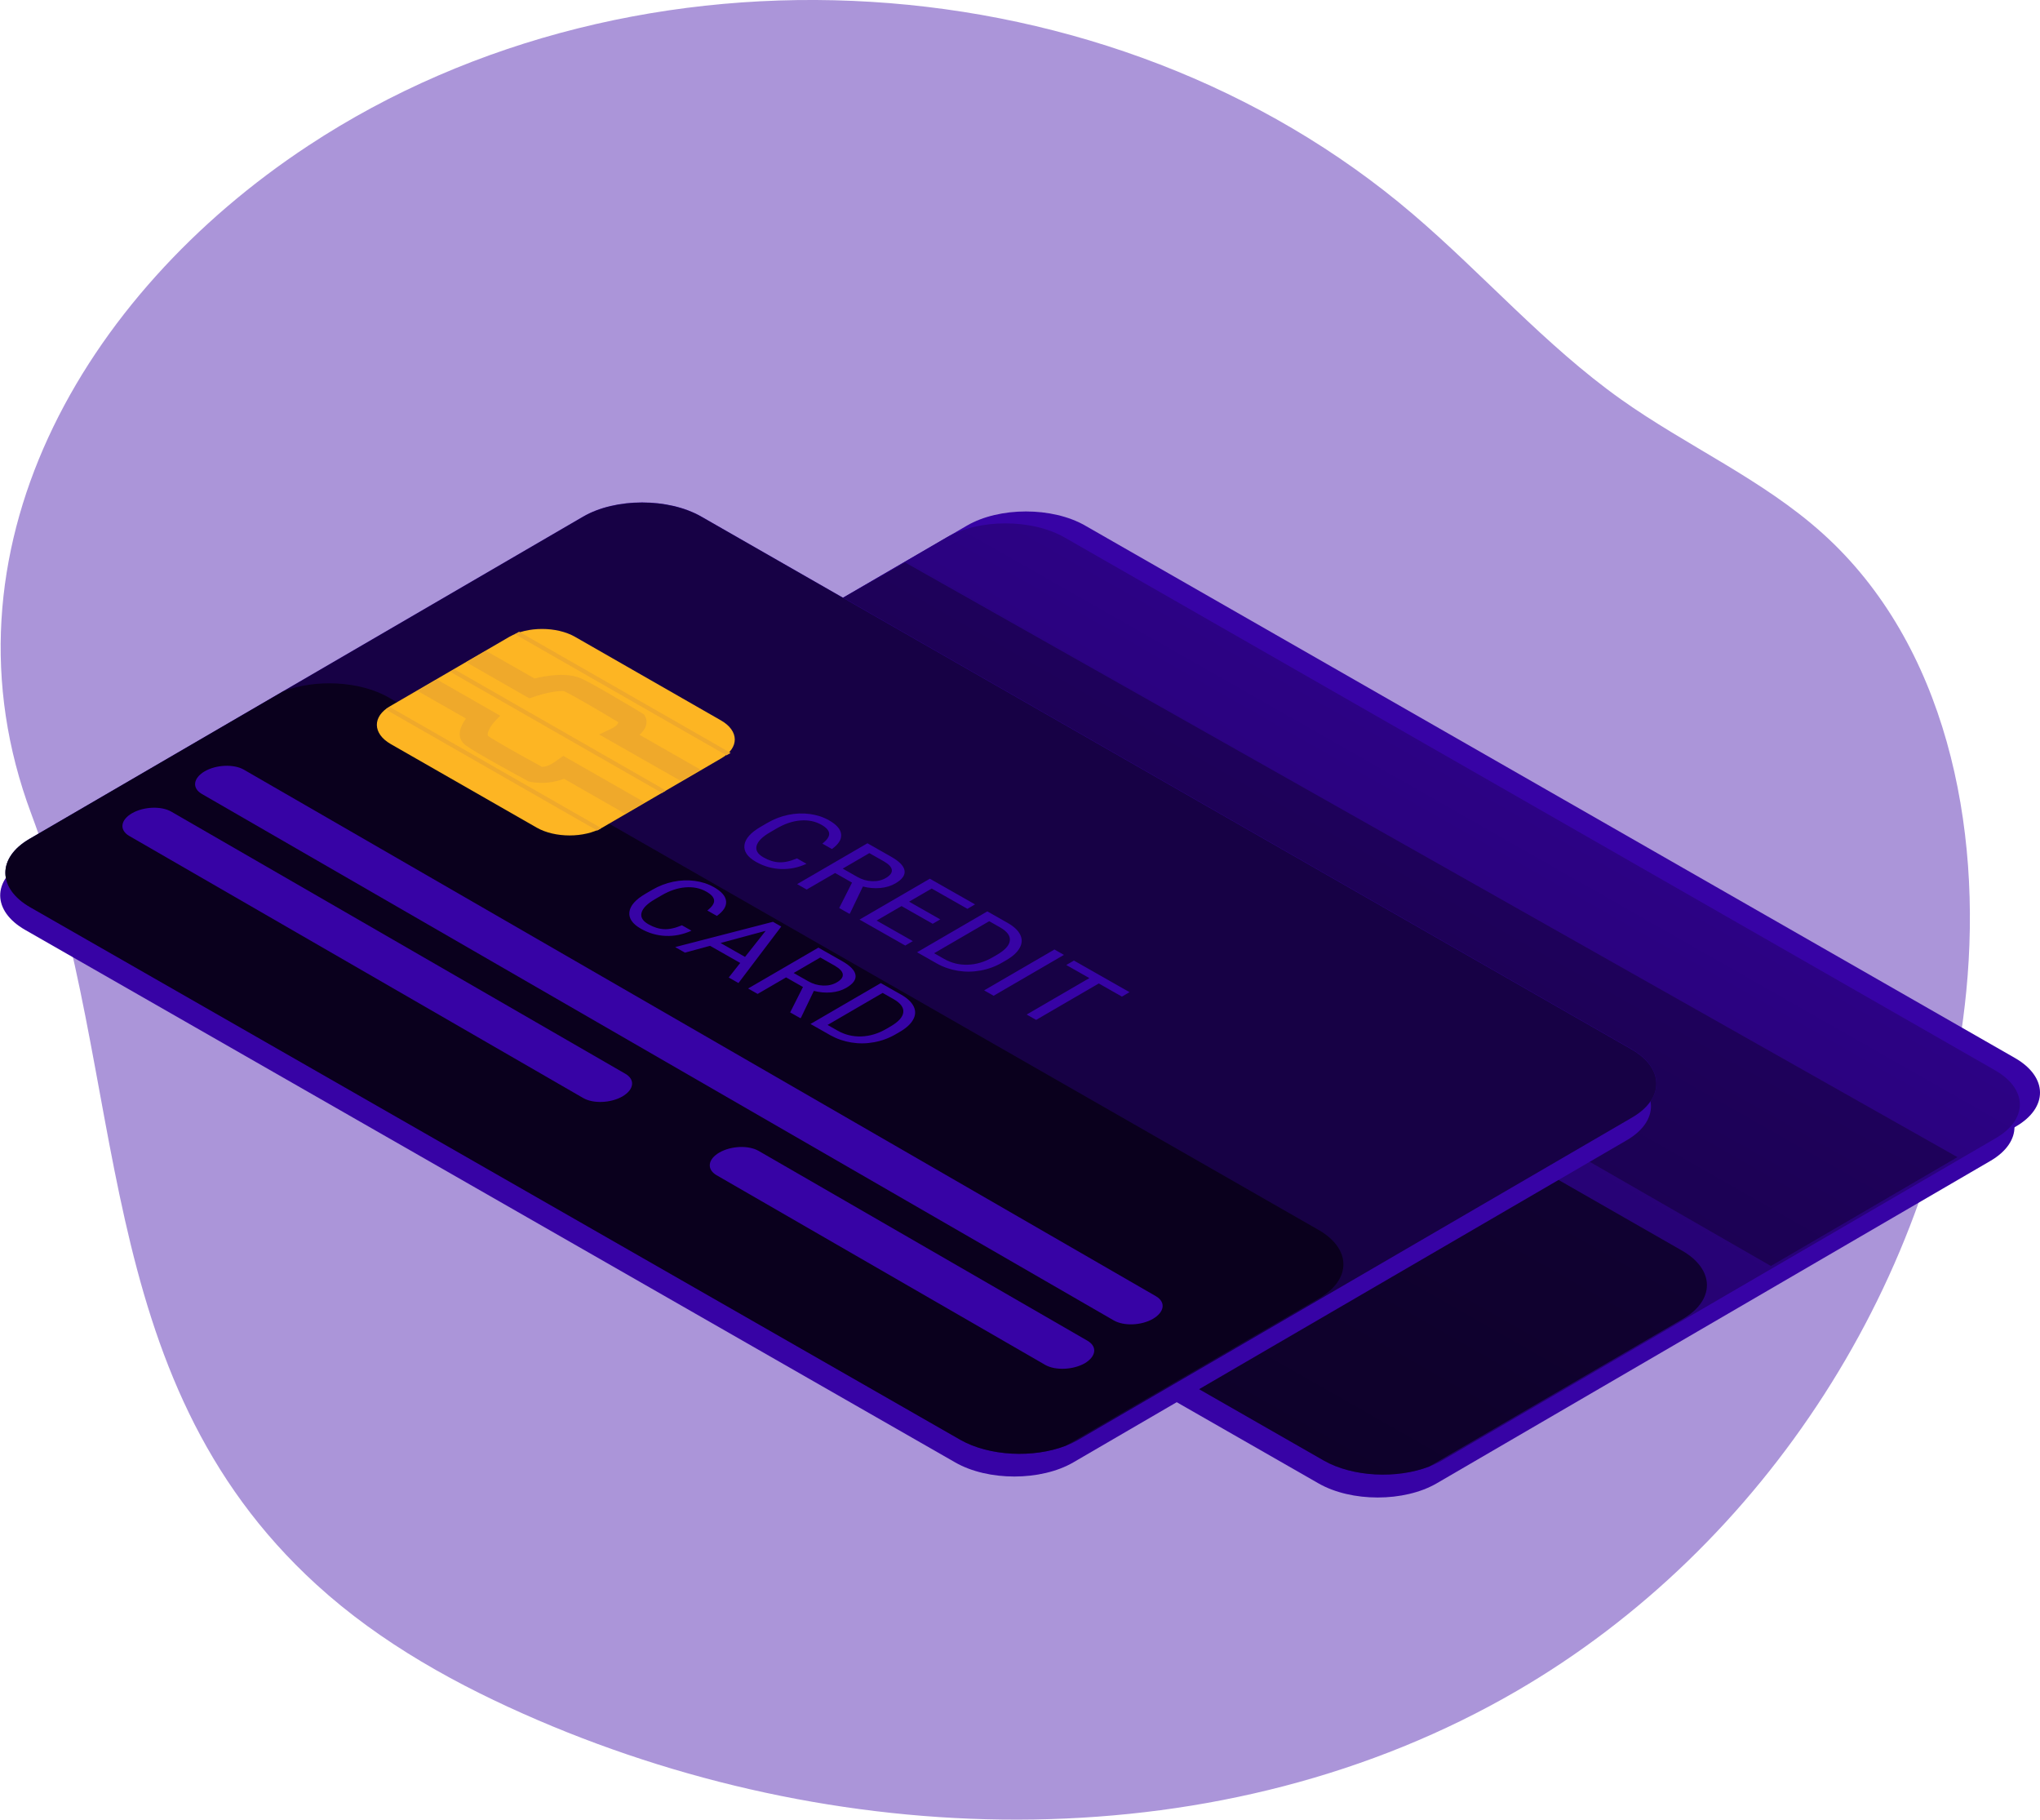 <svg width="305" height="272" viewBox="0 0 305 272" fill="none" xmlns="http://www.w3.org/2000/svg">
<g clip-path="url(#clip0)">
<path opacity="0.42" d="M46.077 21.785C95.456 -10.772 166.201 -6.409 211.204 31.979C221.783 41 231.007 51.63 242.342 59.69C252.184 66.682 263.49 71.635 272.465 79.706C290.936 96.309 296.403 123.459 293.979 148.169C289.78 190.997 263.979 231.159 226.749 252.779C182.996 278.202 126.948 277.112 80.453 257.148C68.505 252.019 56.94 245.657 47.339 236.896C12.946 205.548 19.533 161.228 4.666 121.632C-9.948 82.53 12.291 44.036 46.077 21.785Z" fill="#3703A5"/>
<path d="M297.581 173.539L214.806 221.732C209.958 224.556 202.032 224.562 197.114 221.732L58.083 142.137C53.159 139.319 53.106 134.744 57.953 131.92L140.729 83.757C145.582 80.932 153.503 80.927 158.421 83.757L297.451 163.351C302.376 166.14 302.435 170.715 297.581 173.539Z" fill="#3703A5"/>
<path d="M301.397 168.392L218.627 216.555C213.774 219.38 205.848 219.385 200.935 216.555L61.905 136.961C56.98 134.143 56.922 129.568 61.775 126.744L144.562 78.574C149.416 75.75 157.342 75.744 162.254 78.574L301.285 158.169C306.191 161.005 306.25 165.568 301.397 168.392Z" fill="#3703A5"/>
<path d="M298.383 170.149L215.614 218.312C210.76 221.136 202.834 221.142 197.921 218.312L58.891 138.718C53.967 135.9 53.914 131.325 58.767 128.5L141.537 80.337C146.39 77.513 154.316 77.507 159.229 80.337L298.259 159.931C303.201 162.773 303.237 167.325 298.383 170.149Z" fill="#3703A5"/>
<path opacity="0.58" d="M298.383 170.143L215.608 218.312C214.99 218.667 214.345 218.973 213.679 219.226C208.855 221.095 202.227 220.788 197.91 218.324L58.879 138.73C53.961 135.917 53.902 131.342 58.75 128.518L96.676 106.456L141.496 80.355C146.343 77.531 154.269 77.525 159.188 80.355L298.212 159.949C303.201 162.773 303.237 167.325 298.383 170.143Z" fill="url(#paint0_linear)"/>
<path opacity="0.58" d="M135.327 84.081L292.657 172.973L264.762 189.246L108.429 99.351L135.327 84.081Z" fill="url(#paint1_linear)"/>
<path opacity="0.58" d="M251.605 197.158L213.679 219.226C208.855 221.095 202.227 220.788 197.91 218.324L58.879 138.73C53.961 135.917 53.902 131.342 58.75 128.518L96.676 106.456C101.494 104.587 108.128 104.893 112.445 107.358L251.476 186.946C256.394 189.764 256.453 194.339 251.605 197.158Z" fill="url(#paint2_linear)"/>
<path d="M162.207 116.455L144.397 126.808C141.708 128.376 137.32 128.376 134.583 126.808L112.763 114.315C110.033 112.752 110.003 110.188 112.692 108.649L130.503 98.284C133.192 96.722 137.579 96.716 140.316 98.284L162.136 110.777C164.866 112.357 164.896 114.893 162.207 116.455Z" fill="#FDB523"/>
<path d="M150.701 123.035L147.752 124.733L138.665 119.521C137.124 120.109 135.456 120.28 133.829 120.016L133.392 119.934L133.05 119.745C132.29 119.332 125.531 115.677 123.998 114.551C122.37 113.372 123.214 111.603 123.998 110.518L116.75 106.391L119.699 104.693L129.134 110.099L128.35 110.889C127.513 111.768 127.07 112.847 127.3 113.106C128.238 113.796 132.478 116.16 135.397 117.746C136.014 117.693 136.604 117.471 137.102 117.104L138.547 116.09L150.701 123.035Z" fill="#EFA92B"/>
<path d="M156.15 119.857L159.099 118.159L149.994 112.947C151.256 111.851 151.173 110.736 150.813 110.153L150.666 109.899L150.347 109.705C149.622 109.268 143.229 105.401 141.271 104.522C139.19 103.591 136.129 104.092 134.283 104.522L127.035 100.395L124.086 102.093L133.522 107.5L134.896 107.057C136.418 106.568 138.281 106.303 138.735 106.432C139.915 106.969 144.043 109.38 146.833 111.067C146.791 111.273 146.597 111.656 145.736 112.057L143.996 112.9L156.15 119.857Z" fill="#EFA92B"/>
<path d="M153.921 121.284L153.302 121.644L121.668 103.526L122.282 103.166L153.921 121.284Z" fill="#EFA92B"/>
<path d="M144.256 126.909L143.636 127.262L112.003 109.15L112.622 108.791L144.256 126.909Z" fill="#EFA92B"/>
<path d="M163.581 115.66L162.968 116.019L131.329 97.901L131.948 97.541L163.581 115.66Z" fill="#EFA92B"/>
<path d="M174.932 132.237C173.687 132.808 172.407 133.068 171.091 133.018C169.786 132.967 168.547 132.609 167.375 131.943C166.104 131.222 165.53 130.384 165.652 129.43C165.779 128.479 166.588 127.57 168.08 126.703L169.091 126.115C170.068 125.547 171.104 125.149 172.2 124.919C173.301 124.693 174.376 124.651 175.425 124.793C176.48 124.933 177.438 125.248 178.3 125.737C179.442 126.386 180.045 127.089 180.109 127.844C180.178 128.596 179.718 129.325 178.729 130.03L177.303 129.22C178.017 128.663 178.355 128.159 178.317 127.705C178.284 127.255 177.898 126.82 177.159 126.4C176.253 125.886 175.214 125.672 174.043 125.758C172.876 125.848 171.689 126.244 170.481 126.946L169.463 127.538C168.322 128.201 167.659 128.866 167.472 129.535C167.286 130.203 167.631 130.787 168.508 131.285C169.296 131.732 170.072 131.974 170.837 132.01C171.612 132.047 172.502 131.852 173.506 131.427L174.932 132.237ZM181.736 135.048L179.209 133.613L174.957 136.085L173.532 135.275L184.043 129.166L187.603 131.188C188.814 131.876 189.476 132.562 189.587 133.244C189.703 133.929 189.246 134.571 188.216 135.17C187.561 135.55 186.809 135.778 185.958 135.854C185.113 135.932 184.247 135.858 183.361 135.632L181.426 139.66L181.34 139.71L179.818 138.846L181.736 135.048ZM180.343 132.955L182.522 134.192C183.226 134.592 183.963 134.806 184.733 134.834C185.508 134.865 186.193 134.707 186.79 134.36C187.44 133.983 187.738 133.58 187.686 133.152C187.639 132.727 187.243 132.3 186.499 131.872L184.328 130.638L180.343 132.955ZM193.799 141.204L189.138 138.556L185.413 140.721L190.827 143.797L189.694 144.456L182.861 140.574L193.372 134.465L200.131 138.304L198.99 138.967L193.65 135.934L190.271 137.897L194.932 140.545L193.799 141.204ZM191.46 145.459L201.97 139.349L205.006 141.074C205.942 141.605 206.567 142.193 206.882 142.836C207.197 143.479 207.175 144.128 206.819 144.783C206.467 145.44 205.809 146.052 204.847 146.617L204.176 147.007C203.184 147.583 202.119 147.976 200.979 148.186C199.844 148.399 198.712 148.414 197.584 148.232C196.46 148.053 195.411 147.692 194.436 147.15L191.46 145.459ZM202.248 140.818L194.011 145.605L195.503 146.453C196.597 147.074 197.778 147.364 199.048 147.322C200.323 147.282 201.574 146.906 202.801 146.193L203.415 145.836C204.608 145.142 205.246 144.44 205.33 143.73C205.423 143.019 204.947 142.362 203.903 141.758L202.248 140.818ZM202.909 151.962L201.491 151.157L212.002 145.047L213.42 145.853L202.909 151.962ZM222.089 152.088L218.632 150.124L209.262 155.571L207.851 154.769L217.221 149.323L213.771 147.364L214.912 146.701L223.229 151.425L222.089 152.088ZM157.731 142.235C156.486 142.806 155.206 143.066 153.89 143.016C152.584 142.965 151.346 142.607 150.174 141.941C148.903 141.22 148.329 140.382 148.451 139.428C148.578 138.477 149.387 137.568 150.879 136.701L151.89 136.113C152.867 135.545 153.903 135.147 154.999 134.917C156.1 134.691 157.175 134.649 158.224 134.792C159.279 134.931 160.237 135.246 161.099 135.736C162.241 136.385 162.844 137.087 162.908 137.842C162.977 138.594 162.517 139.323 161.528 140.028L160.102 139.218C160.816 138.662 161.154 138.157 161.116 137.704C161.083 137.253 160.697 136.818 159.958 136.399C159.052 135.884 158.013 135.67 156.841 135.757C155.675 135.846 154.487 136.242 153.279 136.944L152.262 137.536C151.121 138.199 150.458 138.864 150.271 139.533C150.085 140.202 150.43 140.785 151.307 141.283C152.095 141.73 152.871 141.972 153.636 142.009C154.411 142.045 155.301 141.851 156.305 141.425L157.731 142.235ZM165.02 147.056L160.514 144.497L156.759 145.516L155.297 144.686L169.914 140.909L171.155 141.614L164.759 150.061L163.304 149.234L165.02 147.056ZM162.083 144.077L165.74 146.154L168.824 142.256L162.083 144.077ZM174.403 150.652L171.877 149.217L167.625 151.689L166.199 150.879L176.71 144.77L180.271 146.792C181.482 147.48 182.143 148.165 182.254 148.848C182.37 149.533 181.913 150.175 180.883 150.774C180.229 151.154 179.476 151.382 178.626 151.458C177.78 151.536 176.915 151.462 176.029 151.236L174.094 155.264L174.007 155.314L172.486 154.45L174.403 150.652ZM173.01 148.558L175.19 149.796C175.894 150.196 176.631 150.41 177.401 150.438C178.175 150.469 178.861 150.311 179.458 149.964C180.107 149.587 180.406 149.184 180.354 148.756C180.306 148.331 179.911 147.904 179.167 147.476L176.995 146.242L173.01 148.558ZM175.529 156.178L186.04 150.069L189.076 151.794C190.011 152.325 190.637 152.913 190.951 153.556C191.266 154.199 191.245 154.848 190.888 155.503C190.536 156.16 189.879 156.771 188.916 157.336L188.245 157.727C187.254 158.303 186.188 158.696 185.048 158.906C183.913 159.118 182.781 159.134 181.653 158.952C180.53 158.773 179.481 158.412 178.506 157.869L175.529 156.178ZM186.317 151.538L178.081 156.325L179.573 157.173C180.666 157.794 181.848 158.083 183.117 158.041C184.392 158.002 185.643 157.626 186.87 156.913L187.484 156.556C188.678 155.862 189.316 155.16 189.399 154.45C189.492 153.739 189.016 153.082 187.972 152.478L186.317 151.538Z" fill="#3703A5"/>
<path d="M141.554 167.248L73.67 128.064C72.166 127.197 72.355 125.706 74.088 124.674C75.822 123.672 78.453 123.566 79.956 124.432L147.841 163.616C149.345 164.483 149.156 165.975 147.416 167C145.682 168.003 143.058 168.115 141.554 167.248Z" fill="#3703A5"/>
<path d="M243.231 170.438L160.485 218.595C155.631 221.42 147.705 221.425 142.793 218.595L3.756 139.001C-1.162 136.183 -1.221 131.608 3.633 128.784L86.402 80.62C91.256 77.796 99.182 77.79 104.094 80.62L243.125 160.215C248.025 163.033 248.084 167.608 243.231 170.438Z" fill="#3703A5"/>
<path d="M244.033 167.041L161.264 215.205C156.41 218.029 148.484 218.029 143.571 215.205L4.541 135.611C-0.383 132.792 -0.442 128.217 4.411 125.393L87.175 77.224C92.028 74.4 99.954 74.394 104.867 77.224L243.897 156.818C248.834 159.642 248.887 164.217 244.033 167.041Z" fill="#3703A5"/>
<path opacity="0.58" d="M244.039 167.036L161.263 215.199C160.646 215.557 160.001 215.865 159.335 216.119C154.511 217.988 147.876 217.681 143.559 215.217L4.529 135.623C-0.389 132.805 -0.448 128.235 4.405 125.411L42.325 103.349L87.175 77.248C92.028 74.424 99.948 74.418 104.867 77.248L243.897 156.842C248.827 159.643 248.886 164.212 244.039 167.036Z" fill="url(#paint3_linear)"/>
<path opacity="0.58" d="M197.255 194.051L159.335 216.119C154.511 217.988 147.876 217.681 143.559 215.217L4.529 135.623C-0.389 132.804 -0.448 128.235 4.405 125.411L42.325 103.349C47.149 101.48 53.778 101.786 58.095 104.251L197.125 183.845C202.044 186.657 202.103 191.233 197.255 194.051Z" fill="url(#paint4_linear)"/>
<path d="M107.857 113.348L90.053 123.713C87.364 125.275 82.976 125.281 80.234 123.713L58.413 111.22C55.683 109.651 55.648 107.093 58.343 105.554L76.153 95.195C78.848 93.626 83.23 93.626 85.972 95.195L107.792 107.688C110.517 109.245 110.552 111.786 107.857 113.348Z" fill="#FDB523"/>
<path d="M96.351 119.922L93.432 121.626L84.332 116.414C82.791 116.999 81.124 117.169 79.496 116.909L79.054 116.821L78.718 116.638C77.951 116.225 71.199 112.57 69.665 111.444C68.038 110.265 68.875 108.496 69.665 107.411L62.423 103.284L65.343 101.586L74.778 106.987L74.018 107.782C73.186 108.667 72.744 109.746 72.968 110.005C73.906 110.695 78.146 113.059 81.065 114.645C81.683 114.59 82.274 114.368 82.775 114.003L84.22 112.989L96.351 119.922Z" fill="#EFA92B"/>
<path d="M101.806 116.75L104.726 115.052L95.614 109.84C96.87 108.737 96.794 107.629 96.434 107.045L96.281 106.792L95.962 106.597C95.243 106.161 88.85 102.293 86.886 101.415C84.804 100.483 81.749 100.984 79.898 101.415L72.65 97.288L69.701 98.986L79.137 104.392L80.505 103.944C82.027 103.461 83.89 103.195 84.35 103.325C85.53 103.861 89.658 106.273 92.447 107.959C92.406 108.165 92.211 108.549 91.344 108.95L89.575 109.793L101.806 116.75Z" fill="#EFA92B"/>
<path d="M99.571 118.177L98.958 118.53L67.318 100.418L67.938 100.059L99.571 118.177Z" fill="#EFA92B"/>
<path d="M89.906 123.796L89.292 124.155L57.653 106.043L58.272 105.684L89.906 123.796Z" fill="#EFA92B"/>
<path d="M109.237 112.552L108.618 112.912L76.984 94.794L77.604 94.434L109.237 112.552Z" fill="#EFA92B"/>
<path d="M120.582 129.124C119.337 129.695 118.057 129.955 116.741 129.905C115.435 129.854 114.197 129.496 113.025 128.831C111.754 128.109 111.18 127.271 111.302 126.317C111.429 125.366 112.238 124.457 113.73 123.59L114.741 123.002C115.718 122.434 116.754 122.036 117.85 121.806C118.951 121.58 120.026 121.538 121.075 121.681C122.13 121.82 123.088 122.135 123.95 122.625C125.092 123.274 125.695 123.976 125.759 124.731C125.828 125.484 125.368 126.212 124.379 126.917L122.953 126.107C123.667 125.551 124.005 125.046 123.967 124.593C123.934 124.142 123.548 123.707 122.809 123.288C121.903 122.773 120.864 122.559 119.692 122.646C118.526 122.735 117.338 123.131 116.13 123.833L115.113 124.425C113.972 125.088 113.309 125.754 113.122 126.422C112.936 127.091 113.281 127.674 114.158 128.172C114.946 128.619 115.722 128.861 116.487 128.898C117.262 128.934 118.152 128.74 119.156 128.314L120.582 129.124ZM127.386 131.936L124.859 130.501L120.607 132.972L119.182 132.162L129.692 126.053L133.253 128.075C134.464 128.763 135.126 129.449 135.237 130.131C135.353 130.817 134.896 131.459 133.866 132.057C133.211 132.438 132.459 132.666 131.608 132.741C130.763 132.82 129.897 132.745 129.011 132.519L127.076 136.547L126.99 136.597L125.468 135.733L127.386 131.936ZM125.993 129.842L128.172 131.08C128.876 131.48 129.613 131.694 130.383 131.722C131.158 131.752 131.843 131.594 132.44 131.247C133.09 130.87 133.388 130.467 133.336 130.039C133.289 129.614 132.893 129.187 132.149 128.759L129.978 127.526L125.993 129.842ZM139.449 138.091L134.788 135.443L131.063 137.609L136.477 140.684L135.344 141.343L128.511 137.462L139.022 131.352L145.781 135.192L144.64 135.855L139.3 132.821L135.921 134.785L140.582 137.432L139.449 138.091ZM137.109 142.346L147.62 136.236L150.656 137.961C151.592 138.492 152.217 139.08 152.532 139.723C152.846 140.367 152.825 141.016 152.468 141.67C152.116 142.328 151.459 142.939 150.497 143.504L149.825 143.894C148.834 144.47 147.768 144.863 146.629 145.073C145.494 145.286 144.362 145.301 143.234 145.119C142.11 144.94 141.061 144.579 140.086 144.037L137.109 142.346ZM147.898 137.705L139.661 142.493L141.153 143.34C142.246 143.961 143.428 144.251 144.698 144.209C145.973 144.17 147.224 143.793 148.451 143.08L149.064 142.723C150.258 142.03 150.896 141.328 150.98 140.617C151.072 139.907 150.597 139.249 149.553 138.645L147.898 137.705ZM148.559 148.85L147.141 148.044L157.651 141.935L159.07 142.74L148.559 148.85ZM167.739 148.975L164.282 147.012L154.912 152.458L153.501 151.657L162.871 146.21L159.421 144.251L160.562 143.588L168.879 148.312L167.739 148.975ZM103.38 139.122C102.136 139.693 100.856 139.953 99.54 139.903C98.234 139.852 96.995 139.494 95.823 138.829C94.553 138.107 93.979 137.269 94.101 136.315C94.228 135.364 95.037 134.455 96.529 133.588L97.54 133C98.517 132.433 99.553 132.034 100.649 131.805C101.749 131.578 102.825 131.536 103.874 131.679C104.929 131.819 105.887 132.133 106.748 132.623C107.891 133.272 108.494 133.974 108.558 134.729C108.627 135.482 108.166 136.21 107.178 136.915L105.752 136.105C106.466 135.549 106.804 135.044 106.766 134.591C106.733 134.14 106.347 133.705 105.608 133.286C104.702 132.771 103.663 132.557 102.491 132.644C101.325 132.733 100.137 133.129 98.929 133.831L97.912 134.423C96.771 135.086 96.108 135.752 95.921 136.42C95.735 137.089 96.08 137.672 96.957 138.17C97.745 138.617 98.521 138.859 99.286 138.896C100.061 138.932 100.951 138.738 101.955 138.313L103.38 139.122ZM110.67 143.944L106.164 141.384L102.409 142.404L100.946 141.573L115.564 137.796L116.805 138.501L110.409 146.948L108.954 146.121L110.67 143.944ZM107.733 140.964L111.39 143.041L114.474 139.143L107.733 140.964ZM120.053 147.539L117.527 146.104L113.275 148.576L111.849 147.766L122.36 141.657L125.921 143.679C127.132 144.367 127.793 145.053 127.904 145.735C128.02 146.421 127.563 147.063 126.533 147.661C125.879 148.042 125.126 148.27 124.276 148.345C123.43 148.423 122.565 148.349 121.679 148.123L119.744 152.151L119.657 152.201L118.136 151.337L120.053 147.539ZM118.66 145.446L120.839 146.684C121.544 147.084 122.281 147.298 123.05 147.325C123.825 147.356 124.511 147.198 125.108 146.851C125.757 146.474 126.056 146.071 126.004 145.643C125.956 145.218 125.561 144.791 124.817 144.363L122.645 143.13L118.66 145.446ZM121.179 153.066L131.69 146.956L134.726 148.681C135.661 149.212 136.286 149.8 136.601 150.443C136.916 151.086 136.895 151.735 136.538 152.39C136.186 153.047 135.529 153.659 134.566 154.224L133.895 154.614C132.904 155.19 131.838 155.583 130.698 155.793C129.563 156.006 128.431 156.021 127.303 155.839C126.18 155.66 125.131 155.299 124.156 154.757L121.179 153.066ZM131.967 148.425L123.731 153.212L125.223 154.06C126.316 154.681 127.497 154.971 128.767 154.929C130.042 154.889 131.293 154.513 132.52 153.8L133.134 153.443C134.327 152.749 134.966 152.047 135.049 151.337C135.142 150.626 134.666 149.969 133.622 149.365L131.967 148.425Z" fill="#3703A5"/>
<path d="M166.524 197.382L30.183 118.684C28.679 117.817 28.868 116.325 30.602 115.299C32.336 114.297 34.966 114.191 36.469 115.058L172.811 193.756C174.315 194.622 174.126 196.114 172.386 197.14C170.652 198.148 168.028 198.248 166.524 197.382Z" fill="#3703A5"/>
<path d="M87.204 164.141L19.32 124.957C17.816 124.085 18.005 122.569 19.738 121.567C21.478 120.565 24.102 120.459 25.606 121.325L93.491 160.509C94.995 161.376 94.806 162.868 93.072 163.893C91.332 164.896 88.708 165.008 87.204 164.141Z" fill="#3703A5"/>
<path d="M156.298 204.044L107.132 175.673C105.628 174.8 105.816 173.285 107.556 172.283C109.29 171.281 111.92 171.174 113.424 172.041L162.585 200.418C164.088 201.285 163.9 202.776 162.16 203.802C160.426 204.775 157.796 204.887 156.298 204.044Z" fill="#3703A5"/>
</g>
<defs>
<linearGradient id="paint0_linear" x1="92.613" y1="198.112" x2="209.643" y2="-7.398" gradientUnits="userSpaceOnUse">
<stop offset="0.01"/>
<stop offset="0.13" stop-opacity="0.69"/>
<stop offset="1" stop-opacity="0"/>
</linearGradient>
<linearGradient id="paint1_linear" x1="77340.4" y1="15146.8" x2="49516.3" y2="69155.1" gradientUnits="userSpaceOnUse">
<stop offset="0.01"/>
<stop offset="0.13" stop-opacity="0.69"/>
<stop offset="1" stop-opacity="0"/>
</linearGradient>
<linearGradient id="paint2_linear" x1="362644" y1="-106866" x2="421939" y2="-138970" gradientUnits="userSpaceOnUse">
<stop offset="0.01"/>
<stop offset="0.13" stop-opacity="0.69"/>
<stop offset="1" stop-opacity="0"/>
</linearGradient>
<linearGradient id="paint3_linear" x1="451381" y1="-141843" x2="533650" y2="-183387" gradientUnits="userSpaceOnUse">
<stop offset="0.01"/>
<stop offset="0.13" stop-opacity="0.69"/>
<stop offset="1" stop-opacity="0"/>
</linearGradient>
<linearGradient id="paint4_linear" x1="351403" y1="-112041" x2="410697" y2="-144147" gradientUnits="userSpaceOnUse">
<stop offset="0.01"/>
<stop offset="0.13" stop-opacity="0.69"/>
<stop offset="1" stop-opacity="0"/>
</linearGradient>
<clipPath id="clip0">
<rect width="305" height="272" fill="white"/>
</clipPath>
</defs>
</svg>
